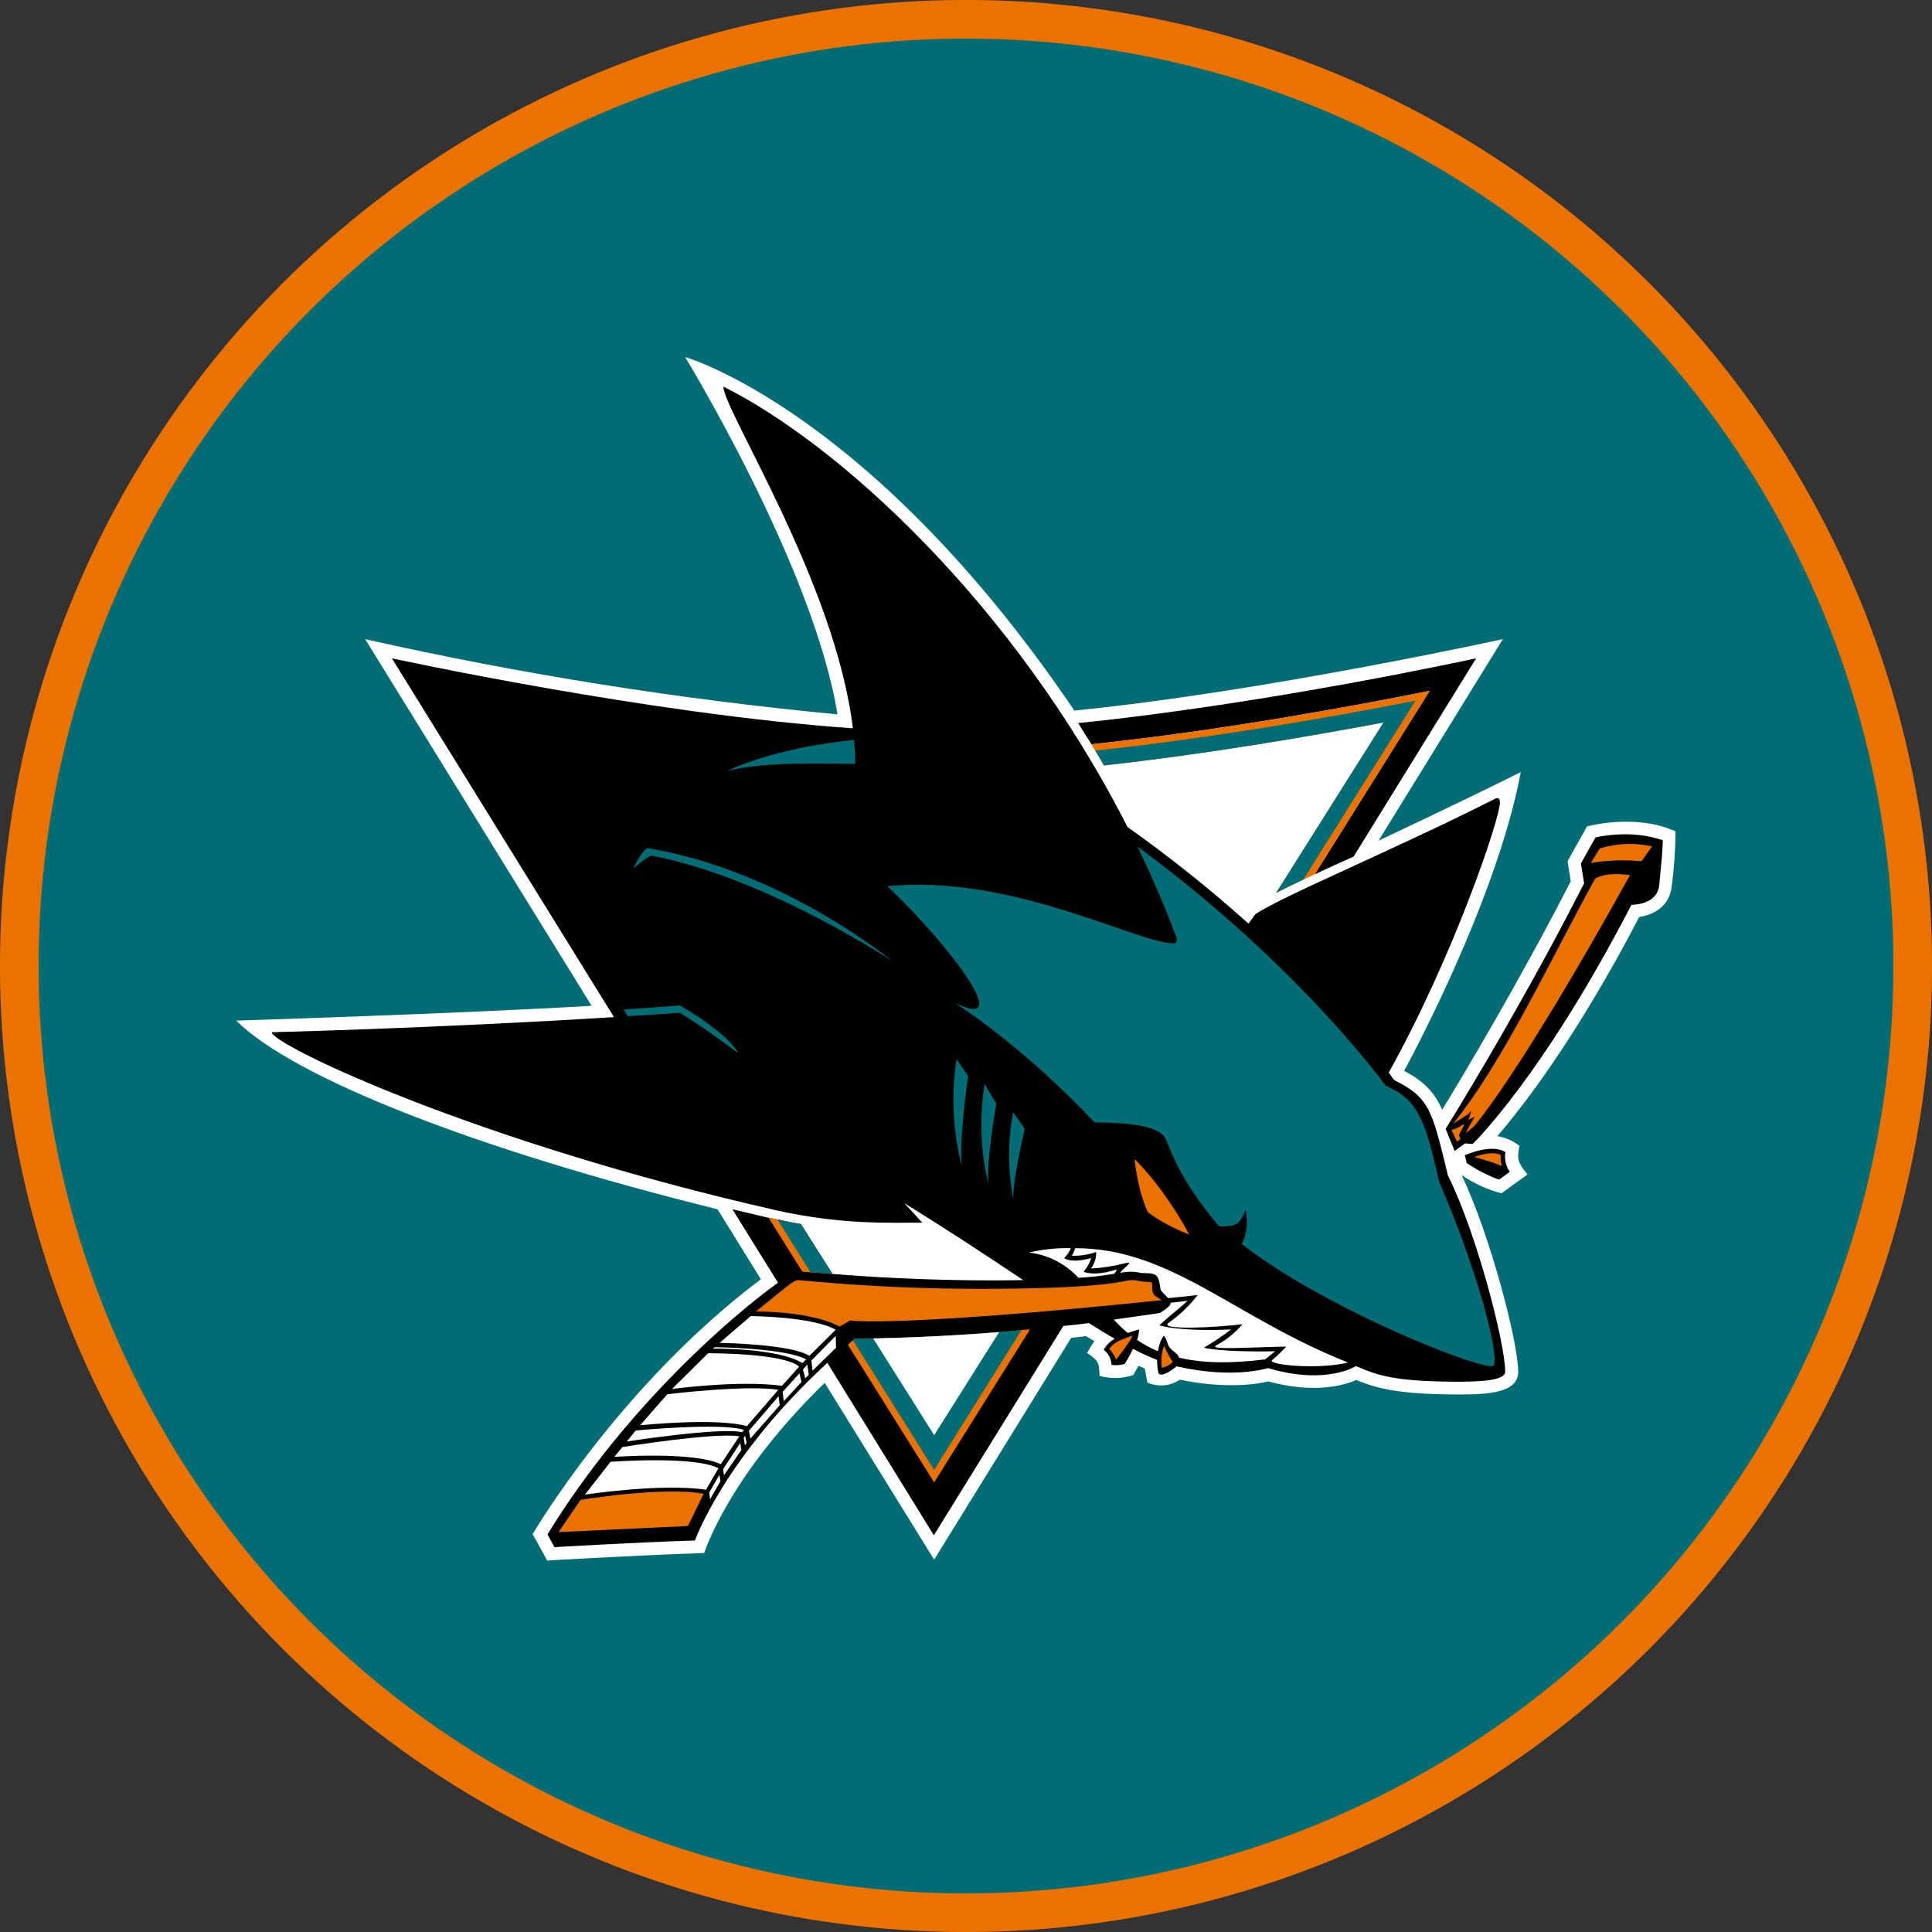 <?xml version="1.0" encoding="UTF-8" standalone="no"?>
<svg
   width="100"
   height="100"
   viewBox="0 0 26.458 26.458"
   version="1.1"
   id="svg8"
   inkscape:version="1.2.1 (9c6d41e410, 2022-07-14)"
   sodipodi:docname="SharksCircle.svg"
   xmlns:inkscape="http://www.inkscape.org/namespaces/inkscape"
   xmlns:sodipodi="http://sodipodi.sourceforge.net/DTD/sodipodi-0.dtd"
   xmlns="http://www.w3.org/2000/svg"
   xmlns:svg="http://www.w3.org/2000/svg"
   xmlns:rdf="http://www.w3.org/1999/02/22-rdf-syntax-ns#"
   xmlns:cc="http://creativecommons.org/ns#"
   xmlns:dc="http://purl.org/dc/elements/1.1/">
  <rect x="0" y="0" width="26.458" height="26.458" fill="#333333" stroke="none"/>
  <defs
     id="defs2" />
  <sodipodi:namedview
     id="base"
     pagecolor="#ffffff"
     bordercolor="#666666"
     borderopacity="1.0"
     inkscape:pageopacity="0.0"
     inkscape:pageshadow="2"
     inkscape:zoom="2.8"
     inkscape:cx="10.178571"
     inkscape:cy="69.642857"
     inkscape:document-units="mm"
     inkscape:current-layer="layer1"
     inkscape:document-rotation="0"
     showgrid="false"
     units="px"
     inkscape:window-width="1920"
     inkscape:window-height="1017"
     inkscape:window-x="1912"
     inkscape:window-y="-8"
     inkscape:window-maximized="1"
     inkscape:showpageshadow="2"
     inkscape:pagecheckerboard="0"
     inkscape:deskcolor="#d1d1d1" />
  <g
     inkscape:label="Layer 1"
     inkscape:groupmode="layer"
     id="layer1">
    <ellipse
       inkscape:export-ydpi="191.99995"
       inkscape:export-xdpi="191.99995"
       style="fill:#006d75;fill-opacity:1;stroke:#ea7200;stroke-width:0.529;stroke-miterlimit:4;stroke-dasharray:none;stroke-opacity:1"
       id="path833"
       cx="13.229"
       cy="13.229"
       rx="12.965"
       ry="12.965" />
    <g
       inkscape:export-ydpi="96"
       inkscape:export-xdpi="96"
       transform="matrix(0.073,0,0,0.073,-7.349,-1.47)"
       id="g877"
       style="clip-rule:evenodd;fill-rule:evenodd"
       inkscape:export-filename="SharksCircle.png">
      <path
         d="m 398.39,175.168 -3.649,6.534 0.599,3.757 c -9.748,19.006 -20.312,36.65 -24.125,42.859 -1.47,-3.322 -3.376,-5.283 -7.134,-7.298 0,0 17.208,-31.259 21.892,-56.037 -13.07,6.481 -26.684,12.853 -26.684,12.853 l 23.307,-37.794 c 0,0 -44.873,9.858 -80.379,13.397 C 263.989,97.021 229.19,87.11 229.19,87.11 c 0,0 24.125,39.427 28.59,67.037 -29.802,-2.827 -59.395,-7.538 -88.602,-14.105 l 42.477,68.78 c -24.833,1.47 -66.656,2.777 -66.656,2.777 10.62,10.674 44.928,24.179 90.29,35.397 l 8.114,13.124 C 216.719,280.215 200.6,307.933 200.6,307.933 l 2.723,4.956 c 0,0 13.234,-0.816 29.462,-1.416 0,0 4.411,-14.268 22.6,-31.912 l 20.53,33.164 25.703,-41.605 2.778,-0.327 1.579,0.926 c -0.496,0.717 -0.951,1.463 -1.361,2.232 2.125,1.471 2.233,1.688 2.342,4.302 2.074,0.582 4.276,0.524 6.317,-0.163 l 0.98,-1.743 1.199,0.545 c 0.163,1.199 0.49,2.614 0.49,2.614 1.971,0.879 4.263,0.672 6.045,-0.545 8.713,1.797 14.65,0.817 16.609,0.327 8.605,2.342 14.214,0.762 16.501,-0.272 3.976,1.634 8.115,2.723 19.496,2.723 5.283,0 10.892,-0.327 10.892,-4.247 0,-5.555 -5.283,-25.759 -10.62,-36.922 2.274,1.558 4.797,2.719 7.46,3.431 l 4.902,-3.539 c -2.233,-2.614 -1.797,-3.322 -1.525,-5.391 -1.208,-0.935 -2.631,-1.553 -4.138,-1.798 4.738,-5.5 14.704,-18.243 26.63,-41.115 2.506,-0.381 5.718,-1.851 6.099,-5.827 0.446,-3.395 0.682,-6.814 0.708,-10.239 -7.569,-3.431 -16.609,-0.925 -16.609,-0.925 z"
         fill="#ffffff"
         id="path851" />
      <path
         d="m 368.874,149.736 -21.565,34.417 c 2.342,-1.089 4.847,-2.232 7.298,-3.321 l 22.981,-37.195 c 0,0 -39.046,8.549 -74.661,12.144 0.817,1.307 1.634,2.668 2.506,3.976 24.451,-2.56 49.937,-7.298 63.442,-10.02 z m 3.431,90.943 c -2.994,-12.361 -3.431,-14.594 -10.074,-17.916 l -1.036,-1.416 c 12.09,-21.675 20.857,-47.596 20.857,-50.646 0,-0.762 -0.327,-0.98 -0.816,-0.762 -19.278,9.748 -40.407,18.461 -45.091,21.729 l -1.253,1.742 c -7.218,-6.472 -14.8,-12.526 -22.708,-18.134 -21.511,-42.259 -54.512,-71.993 -75.804,-82.611 0,4.411 21.02,36.867 24.288,64.096 -38.121,-2.614 -86.478,-13.124 -86.478,-13.124 l 41.66,67.309 c -34.2,2.124 -64.205,2.831 -64.205,2.831 0,2.342 38.174,20.586 94.538,33.383 12.307,2.777 21.511,2.342 27.5,2.342 -1.143,-1.253 -2.232,-2.451 -3.376,-3.649 8.169,5.01 15.63,9.965 22.328,14.431 -1.688,0 -3.54,0.054 -5.555,0.054 -13.505,0 -23.743,-0.708 -30.224,-1.199 l -5.935,-9.367 c -1.471,-0.271 -2.941,-0.544 -4.411,-0.871 l -1.743,-0.327 c -2.559,-0.599 -5.009,-1.199 -6.697,-1.58 l 8.549,13.778 c -8.005,5.718 -28.426,23.035 -43.239,47.214 l 1.306,2.396 c 0,0 14.323,-0.871 26.358,-1.252 0,0 5.446,-15.466 24.833,-33.328 l 19.985,32.348 24.288,-39.264 c 1.58,-0.163 3.158,-0.327 4.792,-0.544 1.688,1.035 3.268,2.069 4.847,2.94 -0.868,0.487 -1.584,1.203 -2.07,2.069 0.885,0.68 1.424,1.718 1.471,2.832 0.819,0.121 1.654,0.065 2.45,-0.164 0.59,-0.907 1.118,-1.853 1.58,-2.831 1.47,0.767 2.979,1.458 4.52,2.069 -0.004,0.786 0.069,1.57 0.218,2.342 0.15,0.771 1.524,0.491 3.431,-1.143 10.728,2.45 17.154,0.327 17.154,0.327 10.946,3.267 16.501,-0.381 16.501,-0.381 4.248,1.905 7.842,2.94 19.55,2.94 6.372,0 8.441,-0.762 8.441,-1.851 0.054,-5.119 -5.337,-26.031 -10.728,-36.814 z m 27.665,-63.442 -2.723,4.901 0.598,3.703 c -12.307,24.179 -25.976,46.071 -25.976,46.071 l 1.688,4.139 1.961,-1.417 1.416,0.11 c 0,0 13.07,-12.526 29.789,-44.874 0,0 4.846,0.164 5.227,-3.757 0.381,-3.976 0.654,-6.698 0.654,-8.332 -6.045,-2.178 -12.634,-0.544 -12.634,-0.544 z m -24.506,59.631 0.381,1.47 c 1.886,1.27 3.914,2.312 6.045,3.105 l 2.015,-1.471 c -0.75,-1.078 -1.043,-2.409 -0.816,-3.703 -2.668,-1.688 -7.624,0.599 -7.624,0.599 z"
         id="path853" />
      <path
         d="m 326.506,272.973 c 1.772,-1.042 3.482,-2.188 5.12,-3.431 -9.803,0.435 -13.451,-0.762 -13.451,-0.762 1.742,-1.742 3.92,-3.268 5.282,-4.629 -1.035,0.164 -2.124,0.272 -3.158,0.381 0,0.436 -0.545,0.98 -2.015,1.906 -2.941,0.435 -5.827,0.871 -8.659,1.253 0.803,0.903 1.677,1.74 2.614,2.505 0.654,-0.218 1.361,-0.435 2.124,-0.654 -0.036,0.668 -0.164,1.328 -0.381,1.961 1.232,0.838 2.547,1.549 3.921,2.124 0.13,-1.025 0.484,-2.011 1.035,-2.886 0.49,0.163 0.762,1.579 1.035,2.015 0.708,1.035 1.688,1.197 1.851,2.069 4.139,0.98 9.313,1.197 16.175,0.327 l 1.905,-1.525 c -10.02,0.218 -13.397,-0.654 -13.397,-0.654 z M 310.224,258.27 c -4.357,1.416 -6.263,0.435 -6.263,0.435 0.632,-0.755 1.112,-1.624 1.417,-2.56 -3.867,1.09 -5.064,0 -5.064,0 0.536,-0.528 0.962,-1.158 1.252,-1.851 -2.638,-0.068 -5.273,0.207 -7.842,0.816 3.55,0.426 6.836,2.107 9.257,4.738 2.265,-0.118 4.52,-0.373 6.754,-0.762 l 0.49,-0.816 z m -95.028,36.105 -4.793,6.153 c 0,0 14.159,-2.178 22.709,-0.926 l 2.342,-4.03 c -4.629,-2.396 -20.258,-1.197 -20.258,-1.197 z m 86.533,-38.665 c 1.556,0.055 3.108,-0.184 4.574,-0.708 0.05,1.118 -0.297,2.218 -0.98,3.104 2.152,-0.112 4.286,-0.439 6.372,-0.98 2.086,-0.54 -0.381,0.872 -0.871,1.798 0.643,-0.144 1.301,-0.218 1.961,-0.218 1.361,0 1.524,0.272 2.723,0.272 2.286,0 2.559,0.49 2.886,3.158 0.432,0.544 0.906,1.054 1.416,1.525 1.688,-0.164 3.595,-0.327 5.555,-0.599 -1.54,2.009 -3.375,3.772 -5.446,5.227 -2.07,1.457 9.094,0.872 13.832,0.272 -1.353,1.602 -2.998,2.933 -4.847,3.921 -1.849,0.989 6.263,0.381 13.07,0.272 -0.842,0.9 -1.732,1.755 -2.668,2.559 -0.935,0.804 8.332,1.852 14.268,0.436 -21.456,-8.496 -33.219,-21.456 -51.19,-21.456 -0.162,0.496 -0.381,0.971 -0.654,1.416 z m -68.236,18.297 -6.753,6.698 c 0,0 12.416,-1.688 20.639,-0.599 l 3.213,-3.593 c -3.05,-2.614 -17.1,-2.506 -17.1,-2.506 z m -7.624,7.679 -5.119,5.828 c 0,0 14.213,-1.471 20.041,0.163 l 5.881,-6.807 c -5.936,-0.98 -20.803,0.816 -20.803,0.816 z m -5.935,6.807 -1.688,2.07 c 0,0 17.535,-2.724 21.674,-1.743 l 0.327,-0.435 c -4.357,-1.416 -20.312,0.109 -20.312,0.109 z m -2.506,3.105 -1.524,1.851 c 0,0 14.648,-1.089 19.985,1.361 l 3.485,-5.227 c -4.738,-0.763 -21.946,2.015 -21.946,2.015 z m 17.318,-18.734 -0.327,0.272 c 0,0 12.144,-0.164 16.773,2.723 l 0.708,-0.708 c -3.758,-2.125 -17.154,-2.287 -17.154,-2.287 z m 18.135,2.505 0.217,1.906 4.411,-4.302 -0.054,-2.232 z m -1.58,1.688 0.435,1.634 0.654,-0.654 -0.272,-1.905 -0.816,0.925 z m -3.812,4.194 0.217,1.742 3.322,-3.595 -0.381,-1.634 -3.158,3.486 z m -6.317,7.352 0.272,1.416 5.5,-6.263 -0.218,-1.688 -5.608,6.535 z m -0.98,1.252 0.218,1.417 0.327,-0.436 -0.272,-1.361 -0.272,0.381 z m -3.867,5.882 0.164,1.143 3.268,-4.738 -0.218,-1.307 -3.213,4.902 z m -2.613,4.411 0.163,1.253 1.961,-3.431 -0.218,-1.144 -1.905,3.322 z m 7.787,-33.11 -5.828,5.01 c 0,0 13.506,0.217 16.827,2.45 l 4.956,-4.902 c -4.357,-2.505 -15.956,-2.559 -15.956,-2.559 z"
         fill="#ffffff"
         id="path855" />
      <path
         d="m 400.786,179.306 -1.688,2.723 c 3.149,-0.521 6.353,-0.631 9.53,-0.327 l 1.961,-2.777 c -3.243,-0.739 -6.626,-0.606 -9.802,0.381 z m -0.871,5.664 c -8.115,14.648 -16.991,33.981 -26.631,45.961 l 2.778,-1.742 0.598,-0.654 -0.49,1.688 1.143,-0.599 -1.742,3.159 1.634,-1.361 c 0,0 8.278,-9.258 29.244,-47.106 -4.683,-0.708 -6.535,0.654 -6.535,0.654 z M 232.676,300.365 c -7.57,-1.417 -23.09,1.143 -23.09,1.143 l -4.138,6.045 24.288,-1.143 2.941,-6.045 z m 25.485,-31.368 2.015,-1.143 c 0,0 8.387,1.361 58.433,-3.812 -1.199,-0.872 -1.797,-0.708 -1.797,-2.668 0,-0.654 0.109,-0.762 -0.98,-0.762 -1.09,0 -1.525,-0.327 -2.832,-0.327 -1.634,0 -3.976,1.633 -28.536,1.633 -19.496,0 -33.164,-1.633 -34.09,-1.633 -0.871,0 -2.668,1.688 -7.896,5.881 0,0 10.292,-0.109 15.683,2.831 z m 55.329,-31.422 c 0.871,7.025 2.559,10.02 2.559,10.02 2.383,1.717 4.983,3.109 7.733,4.138 -5.119,-9.421 -10.292,-14.159 -10.292,-14.159 z m 5.119,39.154 c 0.788,-0.132 1.513,-0.514 2.069,-1.089 -0.627,-0.97 -1.173,-1.99 -1.634,-3.05 -0.462,1.328 -0.611,2.744 -0.435,4.138 z m -8.55,-1.524 c 1.688,-2.233 2.778,-3.649 3.051,-4.521 -1.471,0.599 -3.322,0.98 -4.357,2.506 0.562,0.58 1.006,1.264 1.306,2.015 z M 250.92,249.774 c -1.471,-0.271 -2.941,-0.544 -4.411,-0.871 l -1.688,-0.381 6.372,10.183 c 0.435,0.054 0.925,0.054 1.47,0.109 1.143,0.054 2.56,0.218 4.138,0.327 z m 94.266,-64.641 c 0.708,-0.272 1.416,-0.654 2.124,-0.98 l 21.565,-34.417 c -13.505,2.723 -38.992,7.46 -63.442,10.02 0.203,0.418 0.439,0.818 0.708,1.197 l 1.634,2.778 c 18.897,-2.125 38.283,-5.391 52.443,-8.06 l -20.149,31.966 c 1.524,-0.763 3.267,-1.634 5.119,-2.506 z m -52.878,84.518 c -1.471,0.164 -2.832,0.272 -4.194,0.382 -7.896,0.653 -15.793,1.035 -23.634,1.197 -2.233,0.054 -3.431,0.054 -3.431,0.054 -0.164,0.054 -0.218,0.164 -0.381,0.272 -0.327,0.272 -0.599,0.545 -0.926,0.872 l 16.174,25.812 17.971,-28.699 c -0.528,0.009 -1.055,0.046 -1.579,0.109 z m 89.909,-32.837 c -1.688,-0.926 -5.01,0.381 -5.01,0.381 1.781,0.436 3.528,1 5.228,1.688 -0.227,-0.665 -0.301,-1.372 -0.218,-2.069 z m -7.243,-5.609 c -0.616,0.418 -1.297,0.73 -2.015,0.926 l 1.035,2.178 0.654,-0.49 -0.271,-0.762 1.035,-2.015 -0.436,0.163 z"
         fill="#ea7200"
         id="path857" />
      <path
         d="m 268.128,200.49 c 0,0 -20.476,-16.991 -45.908,-21.238 -0.925,0 -2.777,3.866 -2.777,3.866 0,0 2.723,-2.45 3.54,-2.45 21.728,4.193 45.145,19.823 45.145,19.823 z m 11.98,18.352 c -1.014,6.679 -0.681,13.493 0.98,20.041 -0.544,-5.064 1.199,-16.882 1.199,-16.882 z m 5.283,4.683 c -1.019,6.248 -0.779,12.636 0.708,18.788 -0.49,-3.866 1.471,-15.139 1.471,-15.139 z m 5.337,5.228 c -1.019,5.418 -1.001,10.98 0.054,16.392 -0.272,-3.05 2.125,-13.234 2.125,-13.234 z m -62.517,-18.624 c 0,0 4.194,2.505 11.001,7.623 -1.688,-2.941 -6.099,-6.099 -10.946,-8.985 l -10.619,0.762 0.816,1.252 c 3.213,-0.217 6.481,-0.381 9.748,-0.653 z m 132.387,13.668 c 0,0 -15.957,-22.327 -46.562,-44.873 2.614,5.337 5.01,10.945 7.189,16.663 0.327,0.817 0.271,1.525 -0.381,1.525 -6.754,0 -30.442,-13.07 -53.695,-10.728 12.09,11.545 24.125,27.664 12.471,21.783 0,0 12.144,7.46 26.412,22.545 10.673,0 12.797,1.797 13.396,3.267 1.199,2.887 2.995,8.005 9.966,16.229 3.212,0 3.757,-0.218 4.956,-3.105 0,0 0.871,3.649 -0.763,6.372 14.541,11.491 42.749,22.982 47.051,22.982 1.742,0 -1.851,-15.738 -10.02,-34.745 -2.667,-11.98 -4.138,-15.356 -10.019,-17.916 z m -99.494,-60.338 c 0.009,-1.51 -0.064,-3.019 -0.218,-4.521 -13.124,1.361 -20.911,4.466 -23.907,5.882 4.575,-1.307 12.743,-1.688 24.125,-1.361 z m 99.113,-7.787 -20.149,31.966 c 1.524,-0.763 3.267,-1.634 5.119,-2.506 l 21.02,-33.545 c -13.287,2.613 -37.085,6.916 -60.066,9.366 l 1.634,2.778 c 18.897,-2.069 38.283,-5.391 52.443,-8.06 z M 252.718,258.814 c 1.143,0.054 2.506,0.218 4.138,0.327 l -5.935,-9.367 c -1.471,-0.217 -2.941,-0.544 -4.411,-0.871 z m 35.397,11.219 c -10.728,0.871 -19.223,1.089 -23.634,1.197 -2.233,0.054 -3.485,0.054 -3.485,0.054 l -0.327,0.272 15.248,24.342 16.392,-26.248 c -1.416,0.164 -2.832,0.272 -4.194,0.382 z"
         fill="#006d75"
         id="path859" />
      <path
         d="m 275.916,289.364 12.198,-19.332 c -10.728,0.871 -19.223,1.089 -23.634,1.197 l 11.436,18.134 z"
         fill="#ffffff"
         id="path861" />
    </g>
  </g>
</svg>
